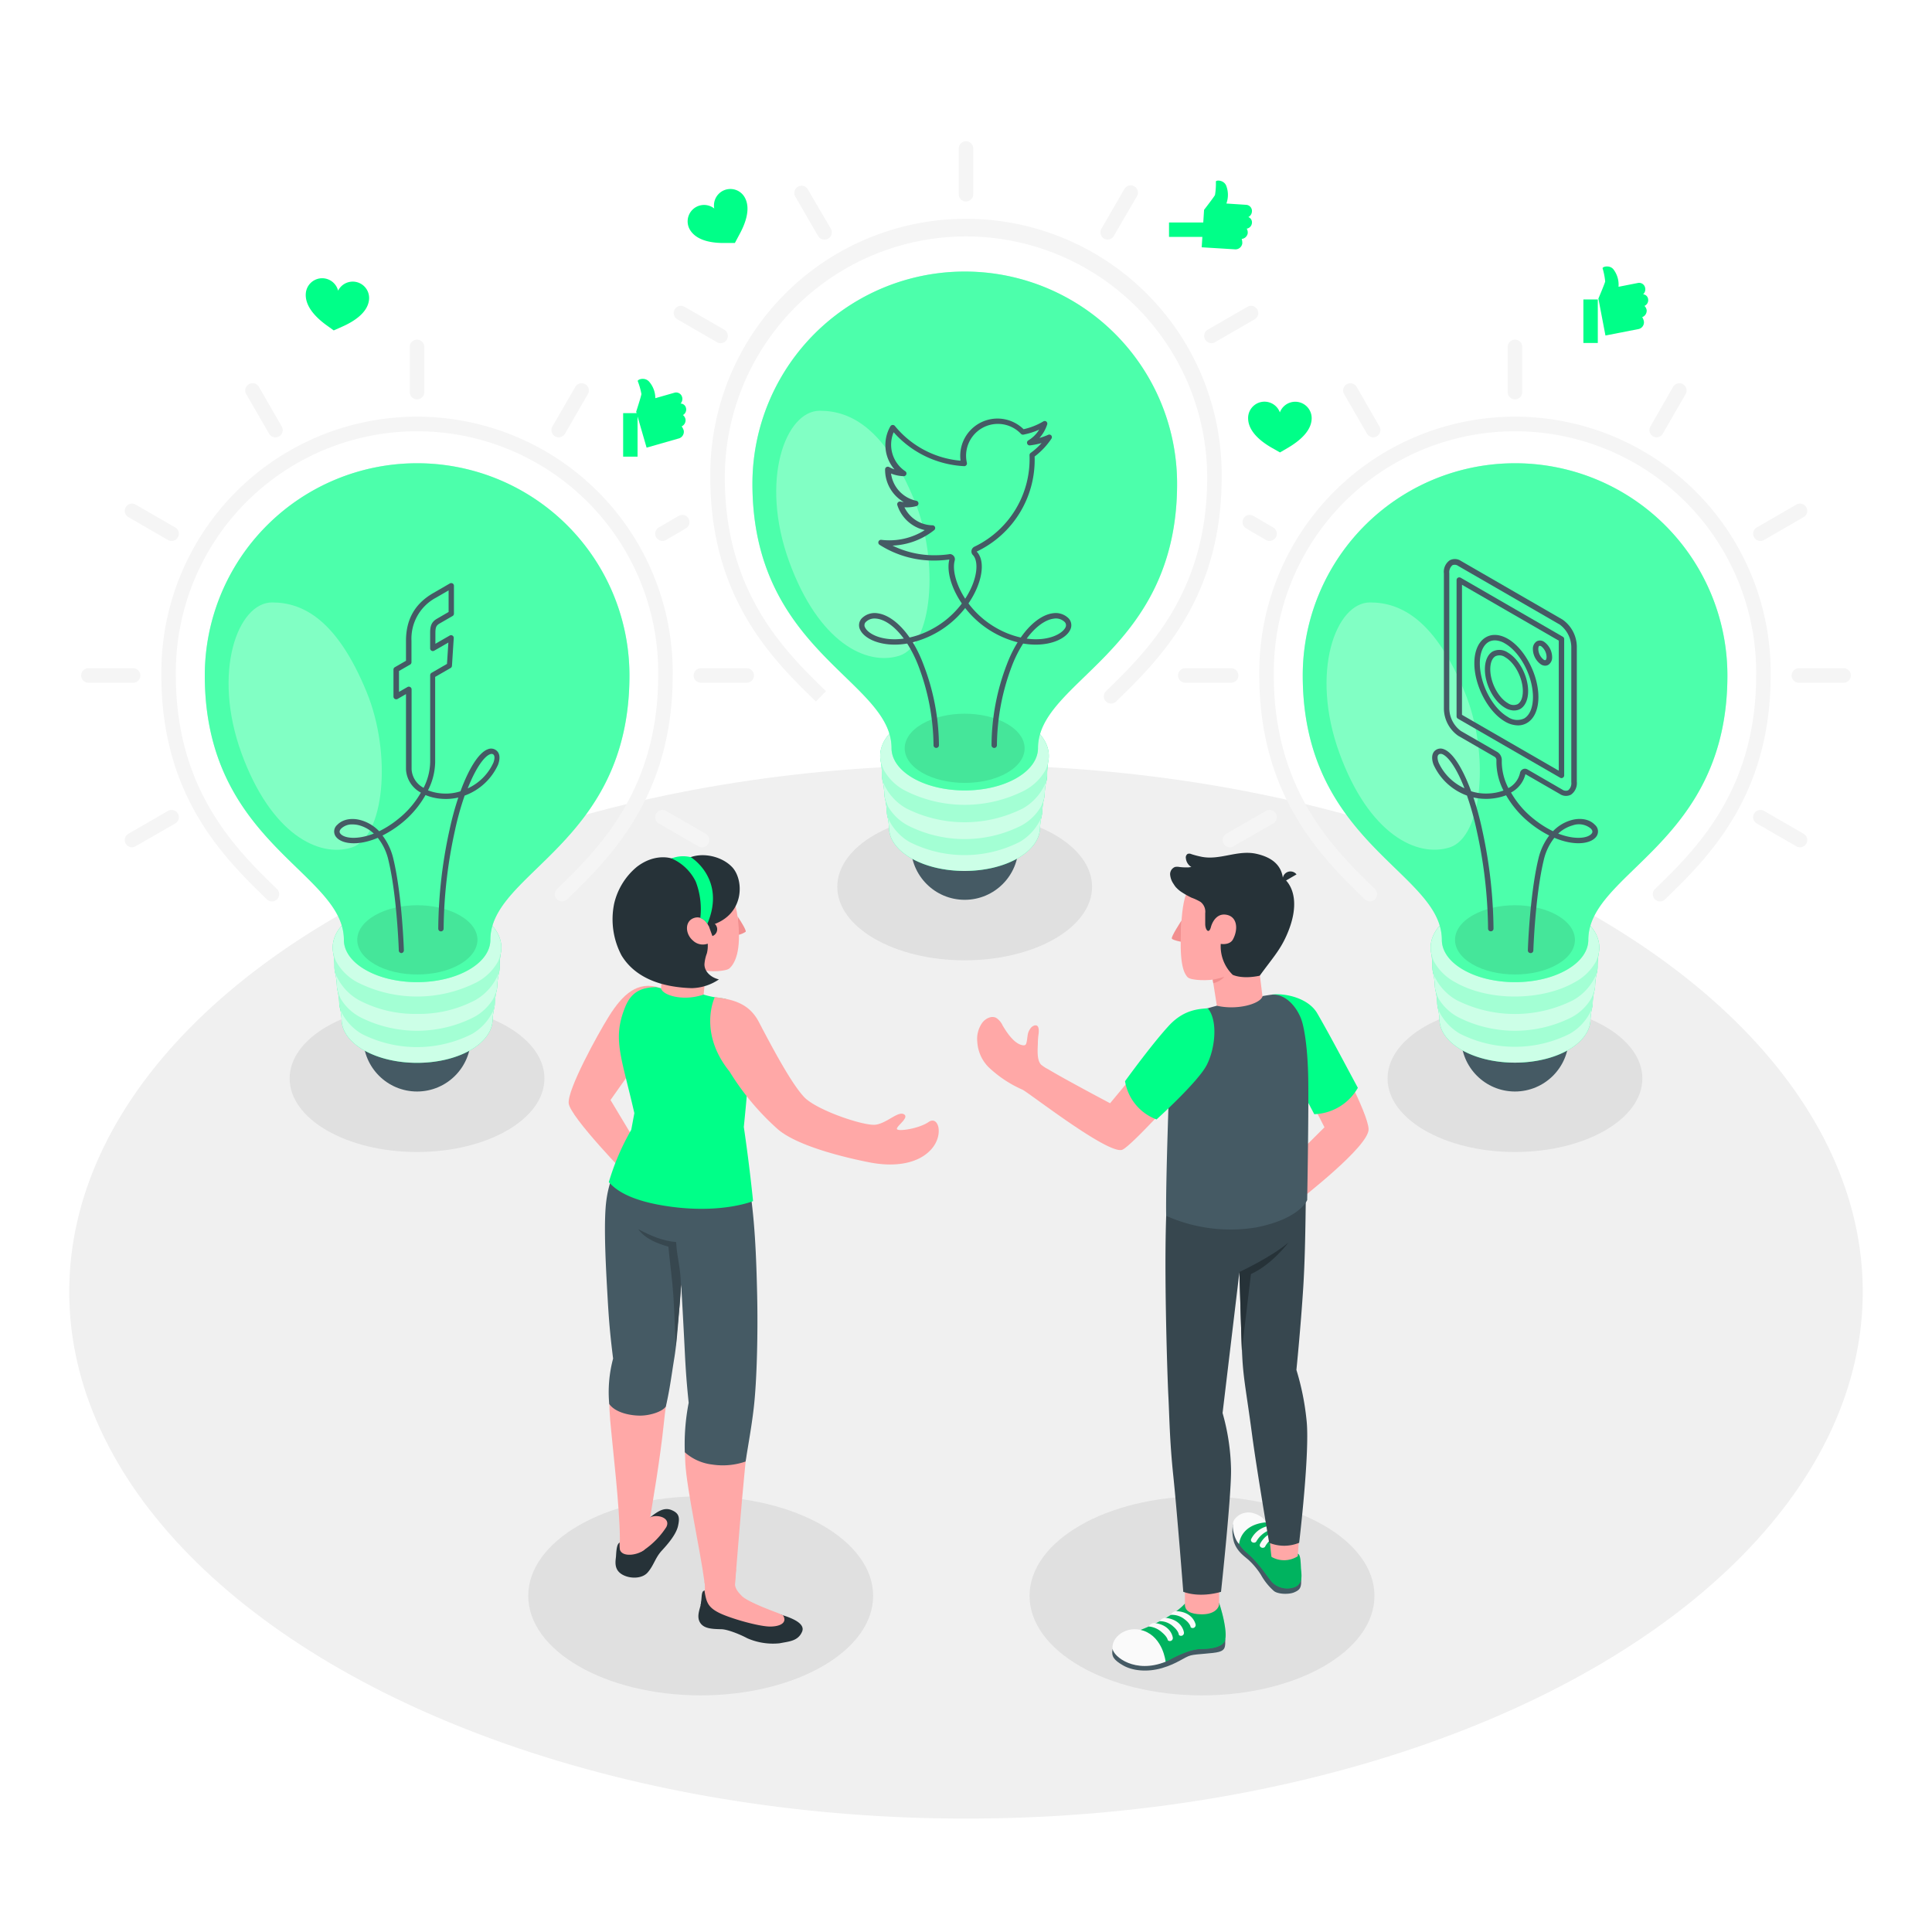 <svg class="animated" id="freepik_stories-social-ideas" xmlns="http://www.w3.org/2000/svg" viewBox="0 0 500 500" version="1.1" xmlns:xlink="http://www.w3.org/1999/xlink" xmlns:svgjs="http://svgjs.com/svgjs"><style>svg#freepik_stories-social-ideas:not(.animated) .animable {opacity: 0;}svg#freepik_stories-social-ideas.animated #freepik--ligh-bulbs--inject-1--inject-170 {animation: 1.5s Infinite  linear floating;animation-delay: 0s;}svg#freepik_stories-social-ideas.animated #freepik--social-icons--inject-1--inject-170 {animation: 1.5s Infinite  linear floating;animation-delay: 0s;}            @keyframes floating {                0% {                    opacity: 1;                    transform: translateY(0px);                }                50% {                    transform: translateY(-10px);                }                100% {                    opacity: 1;                    transform: translateY(0px);                }            }        </style><!--Social Ideas--><g id="freepik--Floor--inject-1--inject-170" class="animable" style="transform-origin: 250px 334.31px;"><ellipse id="freepik--floor--inject-1--inject-170" cx="250" cy="334.31" rx="232.08" ry="136.34" style="fill: rgb(240, 240, 240); transform-origin: 250px 334.31px;" class="animable"></ellipse></g><g id="freepik--Shadows--inject-1--inject-170" class="animable" style="transform-origin: 250px 324.615px;"><ellipse id="freepik--Shadow--inject-1--inject-170" cx="392.07" cy="279.11" rx="32.97" ry="19.03" style="fill: rgb(224, 224, 224); transform-origin: 392.07px 279.11px;" class="animable"></ellipse><ellipse id="freepik--shadow--inject-1--inject-170" cx="311.08" cy="413" rx="44.63" ry="25.76" style="fill: rgb(224, 224, 224); transform-origin: 311.08px 413px;" class="animable"></ellipse><ellipse id="freepik--shadow--inject-1--inject-170" cx="181.34" cy="413" rx="44.63" ry="25.76" style="fill: rgb(224, 224, 224); transform-origin: 181.34px 413px;" class="animable"></ellipse><ellipse id="freepik--shadow--inject-1--inject-170" cx="107.93" cy="279.11" rx="32.97" ry="19.03" style="fill: rgb(224, 224, 224); transform-origin: 107.93px 279.11px;" class="animable"></ellipse><ellipse id="freepik--shadow--inject-1--inject-170" cx="249.66" cy="229.5" rx="32.97" ry="19.03" style="fill: rgb(224, 224, 224); transform-origin: 249.66px 229.5px;" class="animable"></ellipse></g><g id="freepik--ligh-bulbs--inject-1--inject-170" class="animable" style="transform-origin: 250px 162.403px;"><g id="freepik--Lightening--inject-1--inject-170" class="animable" style="transform-origin: 107.95px 202.598px;"><g id="elu29zoelsh8q"><circle cx="107.93" cy="268.56" r="13.92" style="fill: rgb(69, 90, 100); transform-origin: 107.93px 268.56px; transform: rotate(-76.72deg);" class="animable"></circle></g><path d="M129.31,250.24a17.7,17.7,0,0,1,.27-3.41c.81-3.73-1.25-7.62-6.21-10.48-8.53-4.93-22.36-4.93-30.89,0-5,2.86-7,6.75-6.21,10.48a17.7,17.7,0,0,1,.27,3.41,7.48,7.48,0,0,0,.18,1.48,17.16,17.16,0,0,1,.45,3.27,7.73,7.73,0,0,0,.21,1.51,14.62,14.62,0,0,1,.41,3.08A7.17,7.17,0,0,0,88,261a15.21,15.21,0,0,1,.41,3.08c.13,2.79,2,5.55,5.71,7.68,7.64,4.4,20,4.4,27.65,0,3.68-2.13,5.58-4.89,5.71-7.68a16,16,0,0,1,.41-3.08,7.17,7.17,0,0,0,.19-1.37,14.62,14.62,0,0,1,.41-3.08,7.73,7.73,0,0,0,.21-1.51,17.37,17.37,0,0,1,.45-3.28A7.3,7.3,0,0,0,129.31,250.24Z" style="fill: rgb(0, 255, 136); transform-origin: 107.927px 253.856px;" id="el4b6471cxxyq" class="animable"></path><g id="elryaaq6y0gf"><path d="M129.31,250.24a17.7,17.7,0,0,1,.27-3.41c.81-3.73-1.25-7.62-6.21-10.48-8.53-4.93-22.36-4.93-30.89,0-5,2.86-7,6.75-6.21,10.48a17.7,17.7,0,0,1,.27,3.41,7.48,7.48,0,0,0,.18,1.48,17.16,17.16,0,0,1,.45,3.27,7.73,7.73,0,0,0,.21,1.51,14.62,14.62,0,0,1,.41,3.08A7.17,7.17,0,0,0,88,261a15.21,15.21,0,0,1,.41,3.08c.13,2.79,2,5.55,5.71,7.68,7.64,4.4,20,4.4,27.65,0,3.68-2.13,5.58-4.89,5.71-7.68a16,16,0,0,1,.41-3.08,7.17,7.17,0,0,0,.19-1.37,14.62,14.62,0,0,1,.41-3.08,7.73,7.73,0,0,0,.21-1.51,17.37,17.37,0,0,1,.45-3.28A7.3,7.3,0,0,0,129.31,250.24Z" style="fill: rgb(255, 255, 255); opacity: 0.8; transform-origin: 107.927px 253.856px;" class="animable"></path></g><g id="elh66scmi3l47"><g style="opacity: 0.2; transform-origin: 107.94px 258.9px;" class="animable"><path d="M122.62,263.25a32.5,32.5,0,0,1-29.38,0,13,13,0,0,1-5.06-4.77,11.79,11.79,0,0,1-.79-2h0a15.19,15.19,0,0,1,.4,3.07A7.17,7.17,0,0,0,88,261c0,.05,0,.11,0,.16a13.48,13.48,0,0,0,5.66,6.43,31.56,31.56,0,0,0,28.5,0,13.47,13.47,0,0,0,5.65-6.41c0-.06,0-.12,0-.18a7.17,7.17,0,0,0,.19-1.37,14.62,14.62,0,0,1,.41-3.08,10.88,10.88,0,0,1-.8,2A13,13,0,0,1,122.62,263.25Z" style="fill: rgb(0, 255, 136); transform-origin: 107.9px 263.735px;" id="elgpmss5xzg7g" class="animable"></path><path d="M129.13,251.71a7.3,7.3,0,0,0,.18-1.47,17.7,17.7,0,0,1,.27-3.41,12.79,12.79,0,0,1-.69,2,13.46,13.46,0,0,1-5.51,5.38,34.19,34.19,0,0,1-30.9,0A13.4,13.4,0,0,1,87,248.81a11.38,11.38,0,0,1-.7-2h0a17.53,17.53,0,0,1,.27,3.4,7.48,7.48,0,0,0,.18,1.48.44.44,0,0,0,0,.1,13.83,13.83,0,0,0,6.05,7,31.2,31.2,0,0,0,15.14,3.61,31.26,31.26,0,0,0,15.14-3.61,13.88,13.88,0,0,0,6-7A.5.5,0,0,0,129.13,251.71Z" style="fill: rgb(0, 255, 136); transform-origin: 107.94px 254.608px;" id="el27a4hnetp7u" class="animable"></path></g></g><path d="M107.93,119.89A54.93,54.93,0,0,0,53,174.82c0,43.6,36,50.84,36,68.42,0,2.8,1.85,5.6,5.55,7.73,7.4,4.28,19.39,4.28,26.8,0,3.7-2.13,5.55-4.93,5.55-7.73h0c0-17.58,36-24.82,36-68.42A54.92,54.92,0,0,0,107.93,119.89Z" style="fill: rgb(0, 255, 136); transform-origin: 107.95px 187.035px;" id="el9mfe8b5u96c" class="animable"></path><g id="elcv4dkk2jf8q"><path d="M107.93,119.89A54.93,54.93,0,0,0,53,174.82c0,43.6,36,50.84,36,68.42,0,2.8,1.85,5.6,5.55,7.73,7.4,4.28,19.39,4.28,26.8,0,3.7-2.13,5.55-4.93,5.55-7.73h0c0-17.58,36-24.82,36-68.42A54.92,54.92,0,0,0,107.93,119.89Z" style="fill: rgb(255, 255, 255); opacity: 0.3; mix-blend-mode: screen; transform-origin: 107.95px 187.035px;" class="animable"></path></g><g id="el0ilrtfm2s37g"><path d="M97,249.57c-6.06-3.5-6.06-9.17,0-12.67s15.89-3.5,22,0,6.06,9.17,0,12.67S103,253.07,97,249.57Z" style="opacity: 0.1; transform-origin: 108.009px 243.235px;" class="animable"></path></g><g id="elsa9j525oceg"><path d="M70.42,155.91c-8.9,0-15.56,18.05-7.93,39S82.49,222,91,219.34s10.46-24.26,3.88-40.26C87.33,160.69,78.62,155.9,70.42,155.91Z" style="fill: rgb(255, 255, 255); opacity: 0.3; mix-blend-mode: screen; transform-origin: 78.981px 187.917px;" class="animable"></path></g><path d="M103.91,246.66a.7.7,0,0,1-.7-.68c0-.14-.46-14.09-2.68-23.34a14.34,14.34,0,0,0-2.76-5.81c-5,2.13-9.12,1.63-10.66-.08a2.25,2.25,0,0,1,.17-3.28c1.37-1.42,3.64-1.88,6.07-1.22a10.5,10.5,0,0,1,4.78,2.88A26,26,0,0,0,103,212a23.71,23.71,0,0,0,5.92-6.87,7.23,7.23,0,0,1-3.85-6.06V179.63l-2.18,1.26a.73.73,0,0,1-.7,0,.71.71,0,0,1-.36-.61v-7a.7.7,0,0,1,.36-.61l2.88-1.66v-5.14c0-5.59,2.31-9.65,7.06-12.39l4.3-2.49a.73.73,0,0,1,.7,0,.71.71,0,0,1,.35.61v7.21a.69.69,0,0,1-.35.61l-3.36,1.94c-.88.51-1.09,1-1.09,2.51v2.74l3.75-2.16a.7.7,0,0,1,1,.65l-.46,7.21a.73.73,0,0,1-.35.57l-4,2.3v22.07a16.61,16.61,0,0,1-1.86,7.29,12.52,12.52,0,0,0,4.1.83,12.23,12.23,0,0,0,4.31-.59c2.18-5.94,4.77-10.05,7.1-10.88a2.15,2.15,0,0,1,2.18.31c.9.71,1.06,2,.45,3.69a15.18,15.18,0,0,1-8.65,8,75.66,75.66,0,0,0-2.53,9.11,122.32,122.32,0,0,0-2.91,25.31.7.7,0,0,1-.69.72h0a.7.7,0,0,1-.7-.69,122.94,122.94,0,0,1,2.93-25.64,79.44,79.44,0,0,1,2.26-8.31,13.91,13.91,0,0,1-3.8.36,13.48,13.48,0,0,1-4.69-1,25.41,25.41,0,0,1-6.29,7.36,28.16,28.16,0,0,1-4.84,3.11,16,16,0,0,1,2.82,6.08c2.25,9.4,2.71,23.48,2.71,23.63a.7.7,0,0,1-.68.72Zm-12.67-33.3a4,4,0,0,0-2.94,1.08c-.64.67-.4,1.1-.15,1.37,1,1.15,4.33,1.58,8.59-.08A9.09,9.09,0,0,0,93,213.6,6.8,6.8,0,0,0,91.24,213.36Zm36-18.25a1,1,0,0,0-.39.08c-1.58.57-3.77,3.68-5.81,8.85a13.46,13.46,0,0,0,6.65-6.66c.37-1,.37-1.81,0-2.1A.66.66,0,0,0,127.23,195.11Zm-21.42-17.4a.64.64,0,0,1,.35.1.68.68,0,0,1,.35.6v20.66a5.79,5.79,0,0,0,3.11,4.82,15.39,15.39,0,0,0,1.7-6.66V174.74a.71.71,0,0,1,.35-.61l4-2.31.36-5.53-3.67,2.11a.68.68,0,0,1-.7,0,.69.69,0,0,1-.35-.61v-3.95c0-1.75.28-2.86,1.78-3.72l3-1.74v-5.59l-3.25,1.88a12,12,0,0,0-6.36,11.17v5.54a.71.71,0,0,1-.35.61l-2.88,1.66v5.41l2.18-1.25A.64.64,0,0,1,105.81,177.71Z" style="fill: rgb(69, 90, 100); transform-origin: 107.873px 198.78px;" id="elfu9mx6soz2b" class="animable"></path></g><g id="freepik--lightening--inject-1--inject-170" class="animable" style="transform-origin: 392.1px 204.068px;"><g id="el2sh2lkh2tde"><circle cx="392.07" cy="268.56" r="13.92" style="fill: rgb(69, 90, 100); transform-origin: 392.07px 268.56px; transform: rotate(-45deg);" class="animable"></circle></g><path d="M413.46,250.24a17.7,17.7,0,0,1,.27-3.41c.81-3.73-1.25-7.62-6.21-10.48-8.53-4.93-22.36-4.93-30.89,0-5,2.86-7,6.75-6.21,10.48a17.7,17.7,0,0,1,.27,3.41,7.48,7.48,0,0,0,.18,1.48,17.16,17.16,0,0,1,.45,3.27,7.73,7.73,0,0,0,.21,1.51,14.62,14.62,0,0,1,.41,3.08,7.17,7.17,0,0,0,.19,1.37,16,16,0,0,1,.41,3.08c.13,2.79,2,5.55,5.71,7.68,7.63,4.4,20,4.4,27.65,0,3.68-2.13,5.58-4.89,5.71-7.68A15.94,15.94,0,0,1,412,261a6.48,6.48,0,0,0,.2-1.37,15.29,15.29,0,0,1,.4-3.08,7.06,7.06,0,0,0,.22-1.51,17.37,17.37,0,0,1,.45-3.28A7.3,7.3,0,0,0,413.46,250.24Z" style="fill: rgb(0, 255, 136); transform-origin: 392.077px 253.831px;" id="els36um43c2sm" class="animable"></path><g id="elrnazh8w3ura"><path d="M413.46,250.24a17.7,17.7,0,0,1,.27-3.41c.81-3.73-1.25-7.62-6.21-10.48-8.53-4.93-22.36-4.93-30.89,0-5,2.86-7,6.75-6.21,10.48a17.7,17.7,0,0,1,.27,3.41,7.48,7.48,0,0,0,.18,1.48,17.16,17.16,0,0,1,.45,3.27,7.73,7.73,0,0,0,.21,1.51,14.62,14.62,0,0,1,.41,3.08,7.17,7.17,0,0,0,.19,1.37,16,16,0,0,1,.41,3.08c.13,2.79,2,5.55,5.71,7.68,7.63,4.4,20,4.4,27.65,0,3.68-2.13,5.58-4.89,5.71-7.68A15.94,15.94,0,0,1,412,261a6.48,6.48,0,0,0,.2-1.37,15.29,15.29,0,0,1,.4-3.08,7.06,7.06,0,0,0,.22-1.51,17.37,17.37,0,0,1,.45-3.28A7.3,7.3,0,0,0,413.46,250.24Z" style="fill: rgb(255, 255, 255); opacity: 0.8; transform-origin: 392.077px 253.831px;" class="animable"></path></g><g id="elmvnnw0u08"><g style="opacity: 0.2; transform-origin: 392.075px 258.87px;" class="animable"><path d="M406.77,263.25a32.5,32.5,0,0,1-29.38,0,13,13,0,0,1-5.06-4.77,11,11,0,0,1-.79-2h0a14.53,14.53,0,0,1,.41,3.07,7.17,7.17,0,0,0,.19,1.37.9.9,0,0,1,0,.16,13.56,13.56,0,0,0,5.67,6.43,31.56,31.56,0,0,0,28.5,0,13.47,13.47,0,0,0,5.65-6.41,1.13,1.13,0,0,0,0-.18,6.48,6.48,0,0,0,.2-1.37,15.29,15.29,0,0,1,.4-3.08,10.29,10.29,0,0,1-.79,2A13,13,0,0,1,406.77,263.25Z" style="fill: rgb(0, 255, 136); transform-origin: 392.05px 263.69px;" id="eln3a4nqdei6" class="animable"></path><path d="M413.28,251.71a7.3,7.3,0,0,0,.18-1.47,17.7,17.7,0,0,1,.27-3.41,12.79,12.79,0,0,1-.69,2,13.49,13.49,0,0,1-5.52,5.38c-4.23,2.44-9.89,3.67-15.44,3.69s-11.22-1.25-15.45-3.69a13.49,13.49,0,0,1-5.52-5.38,12.79,12.79,0,0,1-.69-2h0a17.53,17.53,0,0,1,.27,3.4,7.48,7.48,0,0,0,.18,1.48s0,.06,0,.1a13.9,13.9,0,0,0,6.06,7,33.53,33.53,0,0,0,30.27,0,13.86,13.86,0,0,0,6.05-7S413.27,251.75,413.28,251.71Z" style="fill: rgb(0, 255, 136); transform-origin: 392.075px 254.625px;" id="el5vj016yu3j9" class="animable"></path></g></g><path d="M392.07,119.89a54.92,54.92,0,0,0-54.92,54.93c0,43.6,36,50.84,36,68.42,0,2.8,1.85,5.6,5.55,7.73,7.4,4.28,19.4,4.28,26.8,0,3.7-2.13,5.55-4.93,5.55-7.73h0c0-17.58,36-24.82,36-68.42A54.93,54.93,0,0,0,392.07,119.89Z" style="fill: rgb(0, 255, 136); transform-origin: 392.1px 187.035px;" id="elmdf5pz84mm" class="animable"></path><g id="eljgsh0he0p4f"><path d="M392.07,119.89a54.92,54.92,0,0,0-54.92,54.93c0,43.6,36,50.84,36,68.42,0,2.8,1.85,5.6,5.55,7.73,7.4,4.28,19.4,4.28,26.8,0,3.7-2.13,5.55-4.93,5.55-7.73h0c0-17.58,36-24.82,36-68.42A54.93,54.93,0,0,0,392.07,119.89Z" style="fill: rgb(255, 255, 255); opacity: 0.3; mix-blend-mode: screen; transform-origin: 392.1px 187.035px;" class="animable"></path></g><g id="elntrgrhcxn6"><path d="M381.1,249.57c-6.06-3.5-6.06-9.17,0-12.67s15.89-3.5,21.95,0,6.06,9.17,0,12.67S387.16,253.07,381.1,249.57Z" style="opacity: 0.1; transform-origin: 392.075px 243.235px;" class="animable"></path></g><g id="elbs8tsdryelf"><path d="M354.57,155.91c-8.9,0-15.56,18.05-7.93,39s20,27.09,28.53,24.4,10.46-24.26,3.88-40.26C371.48,160.69,362.77,155.9,354.57,155.91Z" style="fill: rgb(255, 255, 255); opacity: 0.3; mix-blend-mode: screen; transform-origin: 363.144px 187.907px;" class="animable"></path></g><path d="M392.85,187.73a6.77,6.77,0,0,1-3.37-1c-4.36-2.52-7.92-9.29-7.92-15.08,0-3.19,1.08-5.64,3-6.73,1.6-.93,3.61-.78,5.66.4,4.37,2.52,7.92,9.29,7.92,15.08,0,3.19-1.08,5.64-3,6.73A4.53,4.53,0,0,1,392.85,187.73Zm-6-22a3.23,3.23,0,0,0-1.6.41c-1.44.84-2.27,2.85-2.27,5.52,0,5.35,3.25,11.57,7.23,13.87a4.22,4.22,0,0,0,4.25.4c1.44-.84,2.27-2.85,2.27-5.52,0-5.35-3.24-11.57-7.23-13.87h0A5.35,5.35,0,0,0,386.83,165.72Zm5,18.15a4.66,4.66,0,0,1-2.3-.68h0c-3-1.71-5.26-6.1-5.26-10,0-2.17.74-3.84,2-4.59a3.85,3.85,0,0,1,3.92.26c2.95,1.71,5.27,6.1,5.27,10,0,2.16-.75,3.83-2,4.59A3.26,3.26,0,0,1,391.79,183.87Zm-1.6-1.9a2.54,2.54,0,0,0,2.51.26c.86-.49,1.35-1.72,1.35-3.37,0-3.39-2.05-7.33-4.57-8.78a2.51,2.51,0,0,0-2.51-.26c-.86.49-1.35,1.72-1.35,3.37,0,3.39,2.05,7.33,4.57,8.78Z" style="fill: rgb(69, 90, 100); transform-origin: 389.85px 176.023px;" id="elhxewesi43pn" class="animable"></path><path d="M399.89,172.28a2.05,2.05,0,0,1-1.06-.31,4.93,4.93,0,0,1-2.12-4,2.26,2.26,0,0,1,1-2,1.84,1.84,0,0,1,1.86.1,4.93,4.93,0,0,1,2.12,4,2.26,2.26,0,0,1-1,2A1.59,1.59,0,0,1,399.89,172.28Zm-1.41-5.14a.2.2,0,0,0-.11,0c-.13.07-.26.36-.26.82a3.62,3.62,0,0,0,1.42,2.78.54.54,0,0,0,.46.09c.13-.08.26-.36.26-.82a3.58,3.58,0,0,0-1.42-2.78A.82.82,0,0,0,398.48,167.14Z" style="fill: rgb(69, 90, 100); transform-origin: 399.2px 169.022px;" id="elv1x8hkbynbp" class="animable"></path><path d="M396.09,246.66h0a.7.7,0,0,1-.68-.72c0-.15.46-14.23,2.71-23.63a16,16,0,0,1,2.82-6.08,28.16,28.16,0,0,1-4.84-3.11,25.54,25.54,0,0,1-6.32-7.3,14.86,14.86,0,0,1-8.46.56,77.05,77.05,0,0,1,2.26,8.31,124.25,124.25,0,0,1,2.94,25.64.69.69,0,0,1-.72.69.7.7,0,0,1-.69-.72A122.26,122.26,0,0,0,382.18,215a75.66,75.66,0,0,0-2.53-9.11,15.18,15.18,0,0,1-8.65-8c-.61-1.64-.44-3,.45-3.69a2.17,2.17,0,0,1,2.19-.31c2.32.83,4.91,4.94,7.09,10.88a12.5,12.5,0,0,0,4.31.59,13,13,0,0,0,4.06-.77,16.37,16.37,0,0,1-1.83-7.18v-.84a1.06,1.06,0,0,0-.46-.71l-9.43-5.44a8.7,8.7,0,0,1-3.7-7v-35A3.63,3.63,0,0,1,375.2,145a2.83,2.83,0,0,1,2.9.17l26.27,15.17a8.68,8.68,0,0,1,3.71,7v35a3.64,3.64,0,0,1-1.51,3.32,2.83,2.83,0,0,1-2.9-.18l-8.89-5.13a7.38,7.38,0,0,1-3.73,4.76A23.76,23.76,0,0,0,397,212a26,26,0,0,0,4.91,3.12,10.55,10.55,0,0,1,4.78-2.88c2.43-.66,4.7-.21,6.07,1.22a2.25,2.25,0,0,1,.17,3.28c-1.54,1.71-5.64,2.21-10.66.08a14.47,14.47,0,0,0-2.76,5.81c-2.22,9.25-2.67,23.2-2.68,23.34A.7.7,0,0,1,396.09,246.66Zm7.17-30.93c4.26,1.66,7.55,1.23,8.59.08.25-.27.5-.7-.14-1.37a4.8,4.8,0,0,0-4.69-.84A9.15,9.15,0,0,0,403.26,215.73Zm-8.63-16.79a1.42,1.42,0,0,1,.72.21l9,5.21a1.53,1.53,0,0,0,1.49.17,2.36,2.36,0,0,0,.81-2.1v-35a7.37,7.37,0,0,0-3-5.8l-26.28-15.17a1.52,1.52,0,0,0-1.49-.18,2.39,2.39,0,0,0-.8,2.1v35a7.38,7.38,0,0,0,3,5.8l9.42,5.43a2.45,2.45,0,0,1,1.16,1.93v.85a15.11,15.11,0,0,0,1.71,6.57,5.87,5.87,0,0,0,3-3.88,1.34,1.34,0,0,1,.73-1A1.21,1.21,0,0,1,394.63,198.94Zm-21.85-3.83a.69.69,0,0,0-.46.17c-.37.29-.37,1.1,0,2.1A13.46,13.46,0,0,0,379,204c-2-5.17-4.22-8.28-5.81-8.85A1,1,0,0,0,372.78,195.11Z" style="fill: rgb(69, 90, 100); transform-origin: 392.099px 195.67px;" id="elz3pn9w3gv7m" class="animable"></path><path d="M404.11,201.37a.64.64,0,0,1-.35-.1L377.31,186a.69.69,0,0,1-.35-.61V150.12a.71.71,0,0,1,.35-.61.73.73,0,0,1,.7,0l26.45,15.28a.68.68,0,0,1,.35.6v35.28a.68.68,0,0,1-.35.6A.64.64,0,0,1,404.11,201.37ZM378.36,185l25.05,14.46V165.8l-25.05-14.46Z" style="fill: rgb(69, 90, 100); transform-origin: 390.885px 175.395px;" id="el2z4lfgew9jn" class="animable"></path></g><g id="freepik--lightening--inject-1--inject-170" class="animable" style="transform-origin: 249.68px 154.458px;"><g id="el1kqb3t7sbayk"><circle cx="249.66" cy="218.95" r="13.92" style="fill: rgb(69, 90, 100); transform-origin: 249.66px 218.95px; transform: rotate(-45deg);" class="animable"></circle></g><path d="M271,200.63a17.7,17.7,0,0,1,.27-3.41c.81-3.73-1.25-7.62-6.21-10.48-8.53-4.93-22.36-4.93-30.89,0-5,2.86-7,6.75-6.21,10.48a17.7,17.7,0,0,1,.27,3.41,7.38,7.38,0,0,0,.18,1.47,17.26,17.26,0,0,1,.45,3.28,7.15,7.15,0,0,0,.22,1.51,15.2,15.2,0,0,1,.4,3.08,6.48,6.48,0,0,0,.2,1.37,15.94,15.94,0,0,1,.4,3.08c.13,2.79,2,5.55,5.71,7.67,7.64,4.41,20,4.41,27.65,0,3.68-2.12,5.58-4.88,5.71-7.67a16,16,0,0,1,.41-3.08,7.17,7.17,0,0,0,.19-1.37,14.54,14.54,0,0,1,.41-3.08,7.84,7.84,0,0,0,.21-1.51,17.26,17.26,0,0,1,.45-3.28A6.72,6.72,0,0,0,271,200.63Z" style="fill: rgb(0, 255, 136); transform-origin: 249.617px 204.22px;" id="elchp7e7mxhdi" class="animable"></path><g id="eldiyin42hfwn"><path d="M271,200.63a17.7,17.7,0,0,1,.27-3.41c.81-3.73-1.25-7.62-6.21-10.48-8.53-4.93-22.36-4.93-30.89,0-5,2.86-7,6.75-6.21,10.48a17.7,17.7,0,0,1,.27,3.41,7.38,7.38,0,0,0,.18,1.47,17.26,17.26,0,0,1,.45,3.28,7.15,7.15,0,0,0,.22,1.51,15.2,15.2,0,0,1,.4,3.08,6.48,6.48,0,0,0,.2,1.37,15.94,15.94,0,0,1,.4,3.08c.13,2.79,2,5.55,5.71,7.67,7.64,4.41,20,4.41,27.65,0,3.68-2.12,5.58-4.88,5.71-7.67a16,16,0,0,1,.41-3.08,7.17,7.17,0,0,0,.19-1.37,14.54,14.54,0,0,1,.41-3.08,7.84,7.84,0,0,0,.21-1.51,17.26,17.26,0,0,1,.45-3.28A6.72,6.72,0,0,0,271,200.63Z" style="fill: rgb(255, 255, 255); opacity: 0.8; transform-origin: 249.617px 204.22px;" class="animable"></path></g><g id="elt6jr0cyyax"><g style="opacity: 0.2; transform-origin: 249.655px 209.26px;" class="animable"><path d="M264.35,213.64a32.5,32.5,0,0,1-29.38,0,13.11,13.11,0,0,1-5.06-4.77,12.16,12.16,0,0,1-.79-2h0a15.1,15.1,0,0,1,.4,3.07,6.48,6.48,0,0,0,.2,1.37.9.9,0,0,0,0,.16,13.48,13.48,0,0,0,5.66,6.43,31.56,31.56,0,0,0,28.5,0,13.49,13.49,0,0,0,5.65-6.42s0-.12,0-.17a7.17,7.17,0,0,0,.19-1.37,14.54,14.54,0,0,1,.41-3.08,11.2,11.2,0,0,1-.8,2A13.08,13.08,0,0,1,264.35,213.64Z" style="fill: rgb(0, 255, 136); transform-origin: 249.625px 214.08px;" id="elru61kw104tj" class="animable"></path><path d="M270.86,202.1a6.72,6.72,0,0,0,.18-1.47,17.7,17.7,0,0,1,.27-3.41,11.73,11.73,0,0,1-.69,2,13.38,13.38,0,0,1-5.51,5.37,34.11,34.11,0,0,1-30.9,0,13.32,13.32,0,0,1-5.51-5.37,11.38,11.38,0,0,1-.7-2h0a17.53,17.53,0,0,1,.27,3.4,7.38,7.38,0,0,0,.18,1.47s0,.07,0,.1a13.85,13.85,0,0,0,6.05,7,33.55,33.55,0,0,0,30.28,0,13.88,13.88,0,0,0,6-7A.5.5,0,0,0,270.86,202.1Z" style="fill: rgb(0, 255, 136); transform-origin: 249.655px 205.01px;" id="elxazm6dbzwv" class="animable"></path></g></g><path d="M249.66,70.28a54.92,54.92,0,0,0-54.93,54.92c0,43.61,36,50.85,36,68.42,0,2.8,1.85,5.6,5.55,7.74,7.4,4.27,19.4,4.27,26.8,0,3.7-2.14,5.55-4.94,5.55-7.74h0c0-17.57,36-24.81,36-68.42A54.92,54.92,0,0,0,249.66,70.28Z" style="fill: rgb(0, 255, 136); transform-origin: 249.68px 137.421px;" id="elsj0st059w6" class="animable"></path><g id="el91gq7y7wfok"><path d="M249.66,70.28a54.92,54.92,0,0,0-54.93,54.92c0,43.61,36,50.85,36,68.42,0,2.8,1.85,5.6,5.55,7.74,7.4,4.27,19.4,4.27,26.8,0,3.7-2.14,5.55-4.94,5.55-7.74h0c0-17.57,36-24.81,36-68.42A54.92,54.92,0,0,0,249.66,70.28Z" style="fill: rgb(255, 255, 255); opacity: 0.3; mix-blend-mode: screen; transform-origin: 249.68px 137.421px;" class="animable"></path></g><g id="el97uh87vvblj"><path d="M238.68,200c-6.06-3.5-6.06-9.17,0-12.67s15.89-3.5,21.95,0,6.06,9.17,0,12.67S244.74,203.46,238.68,200Z" style="opacity: 0.1; transform-origin: 249.655px 193.658px;" class="animable"></path></g><g id="eldmfeqy04ut"><path d="M212.16,106.3c-8.91,0-15.57,18-7.94,39s20,27.09,28.53,24.4,10.46-24.26,3.88-40.26C229.06,111.08,220.35,106.29,212.16,106.3Z" style="fill: rgb(255, 255, 255); opacity: 0.3; mix-blend-mode: screen; transform-origin: 220.724px 138.299px;" class="animable"></path></g><path d="M249.79,156.9h0a.68.68,0,0,1-.57-.3c-2.94-4.08-4.31-8.7-3.53-11.8a28.92,28.92,0,0,1-4,.27A26,26,0,0,1,227.64,141a.7.7,0,0,1,.46-1.29,17.19,17.19,0,0,0,11.24-2.52,9.62,9.62,0,0,1-7.11-6.47.7.7,0,0,1,.14-.68.71.71,0,0,1,.66-.23,6.21,6.21,0,0,0,.85.12,9.67,9.67,0,0,1-4.82-8.47.7.7,0,0,1,.36-.59.73.73,0,0,1,.69,0,7.72,7.72,0,0,0,1.38.61,9.65,9.65,0,0,1-1.05-11.16.71.71,0,0,1,1.15-.09,24.73,24.73,0,0,0,17,9,9.65,9.65,0,0,1,9.55-10.91,9.67,9.67,0,0,1,6.76,2.76,17.28,17.28,0,0,0,5.08-2,.69.69,0,0,1,.79,0,.71.71,0,0,1,.24.77,9.66,9.66,0,0,1-2,3.49,16.92,16.92,0,0,0,2.26-.81.69.69,0,0,1,.82.19.71.71,0,0,1,0,.84,18.87,18.87,0,0,1-4.33,4.58,26.27,26.27,0,0,1-15,24.61c2.46,2.5,1.42,8.48-2.43,13.85A.7.7,0,0,1,249.79,156.9Zm-4-13.51a1.36,1.36,0,0,1,1,.46,1.31,1.31,0,0,1,.29,1.21c-.67,2.47.41,6.36,2.71,9.89,3.23-4.94,3.58-9.64,2-11.3a1.32,1.32,0,0,1-.36-1.18,1.37,1.37,0,0,1,.78-1h0a25.16,25.16,0,0,0,14.23-23.65.69.69,0,0,1,.29-.6,17.32,17.32,0,0,0,2.84-2.57,18,18,0,0,1-3,.61.67.67,0,0,1-.74-.47.69.69,0,0,1,.3-.82,8.3,8.3,0,0,0,2.81-2.78,18.63,18.63,0,0,1-4.06,1.29.72.72,0,0,1-.65-.2,8.23,8.23,0,0,0-14,7.5.71.71,0,0,1-.15.61.67.67,0,0,1-.57.25,26.12,26.12,0,0,1-18.23-8.77,8.25,8.25,0,0,0,3,10.08.7.7,0,0,1,.28.8.72.72,0,0,1-.69.49,9.66,9.66,0,0,1-3.27-.69,8.31,8.31,0,0,0,6.55,7.05.71.71,0,0,1,.05,1.37,9.73,9.73,0,0,1-3.13.32,8.23,8.23,0,0,0,7.27,4.66.69.69,0,0,1,.65.48.7.7,0,0,1-.23.77,18.56,18.56,0,0,1-10.78,4,24.6,24.6,0,0,0,10.81,2.5,27.05,27.05,0,0,0,3.85-.27Zm6.7-1.27.29.64h0Zm0,0h0Z" style="fill: rgb(69, 90, 100); transform-origin: 249.767px 132.61px;" id="elm0122v5i27" class="animable"></path><path d="M231.53,166.83c-4.45,0-7.85-1.69-8.89-3.78a2.59,2.59,0,0,1,.62-3.24,4.71,4.71,0,0,1,3.83-1.1c2.87.37,6,2.8,8.58,6.67a.7.7,0,0,1,.06.66.68.68,0,0,1-.51.42A18.68,18.68,0,0,1,231.53,166.83Zm-5.18-6.76a3.18,3.18,0,0,0-2.16.79h0a1.19,1.19,0,0,0-.29,1.57c.83,1.67,4.51,3.6,10,2.84-2.19-3-4.75-4.88-7-5.16A3.6,3.6,0,0,0,226.35,160.07Zm-2.62.27h0Z" style="fill: rgb(69, 90, 100); transform-origin: 229.054px 162.741px;" id="elyglsfodv9s" class="animable"></path><path d="M257.31,193.57a.7.7,0,0,1-.7-.68A59,59,0,0,1,260.55,172a33.72,33.72,0,0,1,2.81-5.78,24.63,24.63,0,0,1-5.41-2.07,24.91,24.91,0,0,1-8.16-6.8,25.07,25.07,0,0,1-13.57,8.87A33.72,33.72,0,0,1,239,172,59.28,59.28,0,0,1,243,192.89a.7.7,0,0,1-.72.67.69.69,0,0,1-.68-.72,59.26,59.26,0,0,0-3.85-20.33,32,32,0,0,0-3.22-6.35.7.7,0,0,1-.06-.66.72.72,0,0,1,.51-.42,22.45,22.45,0,0,0,6-2.16,23.56,23.56,0,0,0,8.24-7.13.72.72,0,0,1,1.14,0,23.53,23.53,0,0,0,8.23,7.13,22.63,22.63,0,0,0,6,2.16.72.72,0,0,1,.51.42.7.7,0,0,1-.06.66,31.72,31.72,0,0,0-3.22,6.35A59,59,0,0,0,258,192.84a.71.71,0,0,1-.68.73Z" style="fill: rgb(69, 90, 100); transform-origin: 249.785px 174.54px;" id="eljrxl15m43zd" class="animable"></path><path d="M268.05,166.83a18.61,18.61,0,0,1-3.69-.37.7.7,0,0,1-.52-.42.71.71,0,0,1,.07-.66c2.58-3.87,5.71-6.3,8.58-6.67a4.72,4.72,0,0,1,3.83,1.1h0a2.59,2.59,0,0,1,.62,3.24C275.9,165.14,272.5,166.83,268.05,166.83Zm-2.34-1.56c5.45.76,9.14-1.17,10-2.84a1.2,1.2,0,0,0-.3-1.57h0a3.24,3.24,0,0,0-2.71-.75C270.45,160.39,267.9,162.3,265.71,165.27Z" style="fill: rgb(69, 90, 100); transform-origin: 270.524px 162.741px;" id="elpbjvlom746" class="animable"></path></g><g id="freepik--Light--inject-1--inject-170" class="animable" style="transform-origin: 108.062px 160.595px;"><path d="M145.46,233.29a1.87,1.87,0,0,1-1.3-3.21c10.42-10.13,26.18-25.42,26.18-55.26a62.42,62.42,0,1,0-124.83,0c0,29.84,15.76,45.13,26.18,55.26a1.87,1.87,0,1,1-2.61,2.68C58.2,222.2,41.76,206.24,41.76,174.82a66.17,66.17,0,1,1,132.33,0c0,31.42-16.44,47.38-27.32,57.94A1.86,1.86,0,0,1,145.46,233.29Z" style="fill: rgb(245, 245, 245); transform-origin: 107.925px 170.565px;" id="elcr1oh7mz3gt" class="animable"></path><path d="M107.93,103.35a1.88,1.88,0,0,1-1.88-1.87V89.64a1.88,1.88,0,0,1,3.75,0v11.84A1.87,1.87,0,0,1,107.93,103.35Z" style="fill: rgb(245, 245, 245); transform-origin: 107.925px 95.624px;" id="elqjc0i3bffqc" class="animable"></path><path d="M71.26,113.18a1.86,1.86,0,0,1-1.62-.94L63.72,102A1.87,1.87,0,1,1,67,100.12l5.92,10.25a1.87,1.87,0,0,1-1.62,2.81Z" style="fill: rgb(245, 245, 245); transform-origin: 68.322px 106.175px;" id="eli3alw9ghy7r" class="animable"></path><path d="M44.41,140a1.86,1.86,0,0,1-.93-.25l-10.26-5.92a1.87,1.87,0,1,1,1.88-3.24l10.25,5.92a1.87,1.87,0,0,1-.94,3.49Z" style="fill: rgb(245, 245, 245); transform-origin: 39.286px 135.169px;" id="el8mg36uadwp5" class="animable"></path><path d="M34.59,176.69H22.75a1.88,1.88,0,0,1,0-3.75H34.59a1.88,1.88,0,0,1,0,3.75Z" style="fill: rgb(245, 245, 245); transform-origin: 28.67px 174.815px;" id="elgkx9wb7t3ye" class="animable"></path><path d="M34.16,219.28a1.88,1.88,0,0,1-.94-3.5l10.26-5.92a1.87,1.87,0,0,1,1.87,3.25L35.1,219A1.89,1.89,0,0,1,34.16,219.28Z" style="fill: rgb(245, 245, 245); transform-origin: 39.292px 214.445px;" id="elb81xtmdi7k6" class="animable"></path><path d="M181.69,219.28a1.89,1.89,0,0,1-.94-.25l-10.25-5.92a1.87,1.87,0,1,1,1.87-3.25l10.26,5.92a1.88,1.88,0,0,1-.94,3.5Z" style="fill: rgb(245, 245, 245); transform-origin: 176.556px 214.444px;" id="elz61x6chrpqi" class="animable"></path><path d="M193.1,176.69H181.26a1.88,1.88,0,0,1,0-3.75H193.1a1.88,1.88,0,1,1,0,3.75Z" style="fill: rgb(245, 245, 245); transform-origin: 187.317px 174.815px;" id="elquc2j0udj3s" class="animable"></path><path d="M171.44,140a1.87,1.87,0,0,1-.94-3.49l5.13-3a1.87,1.87,0,1,1,1.87,3.24l-5.13,3A1.83,1.83,0,0,1,171.44,140Z" style="fill: rgb(245, 245, 245); transform-origin: 174.001px 136.629px;" id="el8efgkhmonv" class="animable"></path><path d="M144.59,113.18a1.83,1.83,0,0,1-.93-.25,1.87,1.87,0,0,1-.69-2.56l5.92-10.25a1.87,1.87,0,0,1,3.25,1.87l-5.92,10.25A1.89,1.89,0,0,1,144.59,113.18Z" style="fill: rgb(245, 245, 245); transform-origin: 147.554px 106.18px;" id="el3vihusi7c5n" class="animable"></path></g><g id="freepik--light--inject-1--inject-170" class="animable" style="transform-origin: 391.938px 160.594px;"><path d="M429.61,233.29a1.87,1.87,0,0,1-1.3-3.21c10.42-10.13,26.18-25.42,26.18-55.26a62.42,62.42,0,1,0-124.83,0c0,29.84,15.75,45.13,26.18,55.26a1.87,1.87,0,1,1-2.61,2.68c-10.88-10.56-27.32-26.52-27.32-57.94a66.17,66.17,0,1,1,132.33,0c0,31.42-16.44,47.38-27.33,57.94A1.82,1.82,0,0,1,429.61,233.29Z" style="fill: rgb(245, 245, 245); transform-origin: 392.075px 170.565px;" id="elvdfeikwqxoh" class="animable"></path><path d="M392.07,103.35a1.87,1.87,0,0,1-1.87-1.87V89.64a1.88,1.88,0,0,1,3.75,0v11.84A1.88,1.88,0,0,1,392.07,103.35Z" style="fill: rgb(245, 245, 245); transform-origin: 392.075px 95.624px;" id="elferf1jiiq38" class="animable"></path><path d="M428.74,113.18a1.83,1.83,0,0,1-.93-.25,1.87,1.87,0,0,1-.69-2.56L433,100.12a1.87,1.87,0,1,1,3.24,1.87l-5.92,10.25A1.86,1.86,0,0,1,428.74,113.18Z" style="fill: rgb(245, 245, 245); transform-origin: 431.679px 106.182px;" id="elirit2nvqakm" class="animable"></path><path d="M455.59,140a1.87,1.87,0,0,1-.94-3.49l10.25-5.92a1.87,1.87,0,0,1,1.88,3.24l-10.26,5.92A1.86,1.86,0,0,1,455.59,140Z" style="fill: rgb(245, 245, 245); transform-origin: 460.714px 135.169px;" id="eld3f8u2ewilc" class="animable"></path><path d="M477.25,176.69H465.41a1.88,1.88,0,0,1,0-3.75h11.84a1.88,1.88,0,0,1,0,3.75Z" style="fill: rgb(245, 245, 245); transform-origin: 471.33px 174.815px;" id="eloaoe8d441mc" class="animable"></path><path d="M465.84,219.28a1.89,1.89,0,0,1-.94-.25l-10.25-5.92a1.87,1.87,0,1,1,1.87-3.25l10.26,5.92a1.88,1.88,0,0,1-.94,3.5Z" style="fill: rgb(245, 245, 245); transform-origin: 460.706px 214.444px;" id="elsjpxaklvl5" class="animable"></path><path d="M318.31,219.28a1.88,1.88,0,0,1-.94-3.5l10.26-5.92a1.87,1.87,0,0,1,1.87,3.25L319.25,219A1.89,1.89,0,0,1,318.31,219.28Z" style="fill: rgb(245, 245, 245); transform-origin: 323.44px 214.446px;" id="elf6wf11s1d2" class="animable"></path><path d="M318.74,176.69H306.9a1.88,1.88,0,1,1,0-3.75h11.84a1.88,1.88,0,0,1,0,3.75Z" style="fill: rgb(245, 245, 245); transform-origin: 312.683px 174.815px;" id="elxjn8b1pp24" class="animable"></path><path d="M328.56,140a1.83,1.83,0,0,1-.93-.25l-5.13-3a1.87,1.87,0,1,1,1.87-3.24l5.13,3a1.87,1.87,0,0,1-.94,3.49Z" style="fill: rgb(245, 245, 245); transform-origin: 326px 136.63px;" id="elbzc69n1l2oq" class="animable"></path><path d="M355.41,113.18a1.89,1.89,0,0,1-1.63-.94L347.86,102a1.87,1.87,0,1,1,3.25-1.87L357,110.37a1.88,1.88,0,0,1-.69,2.56A1.83,1.83,0,0,1,355.41,113.18Z" style="fill: rgb(245, 245, 245); transform-origin: 352.428px 106.184px;" id="elcdpmvyrk7ui" class="animable"></path></g><g id="freepik--light--inject-1--inject-170" class="animable" style="transform-origin: 250px 109.32px;"><path d="M287.54,182.08a1.87,1.87,0,0,1-1.31-3.21c10.43-10.13,26.19-25.42,26.19-55.26a62.42,62.42,0,0,0-124.84,0c0,29.84,15.76,45.13,26.19,55.26l-2.61,2.68,1.3-1.34-1.3,1.34C200.28,171,183.83,155,183.83,123.61a66.17,66.17,0,1,1,132.33,0c0,31.42-16.44,47.38-27.32,57.94A1.82,1.82,0,0,1,287.54,182.08Z" style="fill: rgb(245, 245, 245); transform-origin: 249.995px 119.353px;" id="el10m94t6c3ai" class="animable"></path><path d="M250,52.14a1.87,1.87,0,0,1-1.87-1.87V38.43a1.87,1.87,0,0,1,3.74,0V50.27A1.87,1.87,0,0,1,250,52.14Z" style="fill: rgb(245, 245, 245); transform-origin: 250px 44.35px;" id="elmcvfno01xt" class="animable"></path><path d="M213.33,62a1.88,1.88,0,0,1-1.62-.94l-5.92-10.25A1.87,1.87,0,0,1,209,48.9L215,59.16A1.87,1.87,0,0,1,213.33,62Z" style="fill: rgb(245, 245, 245); transform-origin: 210.423px 55.034px;" id="el5mgsp6wnzgq" class="animable"></path><path d="M186.49,88.81a1.89,1.89,0,0,1-.94-.25L175.3,82.64a1.87,1.87,0,1,1,1.87-3.24l10.26,5.92a1.87,1.87,0,0,1-.94,3.49Z" style="fill: rgb(245, 245, 245); transform-origin: 181.365px 83.98px;" id="elfim9x0mp6b" class="animable"></path><path d="M313.51,88.81a1.88,1.88,0,0,1-1.62-.94,1.86,1.86,0,0,1,.68-2.55l10.26-5.92a1.87,1.87,0,1,1,1.87,3.24l-10.25,5.92A1.89,1.89,0,0,1,313.51,88.81Z" style="fill: rgb(245, 245, 245); transform-origin: 318.636px 83.98px;" id="el62pzdzvxiz4" class="animable"></path><path d="M286.67,62a1.87,1.87,0,0,1-1.62-2.81L291,48.9a1.87,1.87,0,0,1,3.24,1.88L288.29,61A1.88,1.88,0,0,1,286.67,62Z" style="fill: rgb(245, 245, 245); transform-origin: 289.644px 54.984px;" id="el2112eovrr29" class="animable"></path></g></g><g id="freepik--social-icons--inject-1--inject-170" class="animable" style="transform-origin: 252.841px 82.606px;"><g id="freepik--social-icons--inject-1--inject-170" class="animable" style="transform-origin: 252.841px 82.606px;"><path d="M164.64,106.55s1.3-4,1.36-4.58a18.22,18.22,0,0,0-.95-3.33c-.12-.43,1.87-1.18,3,.2a6.57,6.57,0,0,1,1.55,4.21l5-1.43a1.6,1.6,0,0,1,1.93,1.14,1.75,1.75,0,0,1-.4,1.68,1.45,1.45,0,0,1,1.4,1.12,1.63,1.63,0,0,1-.78,1.85,1.94,1.94,0,0,1,.66,1.09,1.77,1.77,0,0,1-1,1.85,3.24,3.24,0,0,1,.54,1.07,1.8,1.8,0,0,1-1.39,2.08l-8.22,2.35Z" style="fill: rgb(0, 255, 136); transform-origin: 171.113px 106.948px;" id="el9196ihslrwg" class="animable"></path><g id="eljczxdluydah"><rect x="161.27" y="106.92" width="3.73" height="11.26" style="fill: rgb(0, 255, 136); transform-origin: 163.135px 112.55px; transform: rotate(-15.709deg);" class="animable"></rect></g><path d="M311.61,54.31s2.57-3.31,2.83-3.85a18.07,18.07,0,0,0,.23-3.46c0-.45,2.16-.48,2.72,1.19a6.57,6.57,0,0,1,0,4.48l5.16.34A1.59,1.59,0,0,1,324,54.73a1.74,1.74,0,0,1-.93,1.45A1.44,1.44,0,0,1,324,57.7a1.62,1.62,0,0,1-1.35,1.48,2,2,0,0,1,.25,1.25,1.77,1.77,0,0,1-1.55,1.41,3.26,3.26,0,0,1,.15,1.19,1.79,1.79,0,0,1-2,1.49L311,64Z" style="fill: rgb(0, 255, 136); transform-origin: 317.505px 55.636px;" id="el5uww9ux8u3d" class="animable"></path><g id="ela5swhhoknor"><rect x="302.54" y="57.58" width="11.26" height="3.73" style="fill: rgb(0, 255, 136); transform-origin: 308.17px 59.445px; transform: rotate(-86.24deg);" class="animable"></rect></g><path d="M413.66,77.28s1.64-3.85,1.76-4.44a17.65,17.65,0,0,0-.67-3.4c-.08-.44,2-1,2.94.45a6.53,6.53,0,0,1,1.18,4.33l5.08-1a1.59,1.59,0,0,1,1.82,1.3,1.74,1.74,0,0,1-.53,1.64,1.44,1.44,0,0,1,1.29,1.23,1.63,1.63,0,0,1-.94,1.78,1.94,1.94,0,0,1,.57,1.14A1.78,1.78,0,0,1,425,82.08a3,3,0,0,1,.44,1.11,1.78,1.78,0,0,1-1.55,2l-8.4,1.64Z" style="fill: rgb(0, 255, 136); transform-origin: 420.108px 77.893px;" id="el6b1biy0vjio" class="animable"></path><g id="elzir9bbioxl"><rect x="409.78" y="77.5" width="3.73" height="11.26" style="fill: rgb(0, 255, 136); transform-origin: 411.645px 83.13px; transform: rotate(-11.02deg);" class="animable"></rect></g><path d="M331.26,117.09l-2.13-1.21c-2.79-1.59-6.12-4.22-6.12-7.67a4.24,4.24,0,0,1,8.22-1.48,4.25,4.25,0,0,1,8.23,1.48c0,3.39-3.31,6-6.09,7.65Z" style="fill: rgb(0, 255, 136); transform-origin: 331.235px 110.521px;" id="elkklv7v5y9ve" class="animable"></path><path d="M190.19,62.88l-2.44,0c-3.21.07-7.42-.46-9.2-3.43a4.25,4.25,0,0,1,6.3-5.49,4.25,4.25,0,0,1,7.81-3c1.75,2.91.26,6.88-1.29,9.7Z" style="fill: rgb(0, 255, 136); transform-origin: 185.705px 55.898px;" id="elr8xf6r6vhs" class="animable"></path><path d="M86.37,85.51l-2-1.44c-2.59-1.9-5.6-4.88-5.21-8.32a4.25,4.25,0,0,1,8.34-.53,4.24,4.24,0,0,1,8,2.4c-.38,3.37-4,5.62-6.92,6.91Z" style="fill: rgb(0, 255, 136); transform-origin: 87.328px 78.76px;" id="el171qzvghfc7" class="animable"></path></g></g><g id="freepik--character-2--inject-1--inject-170" class="animable" style="transform-origin: 303.536px 326.527px;"><g id="freepik--Character--inject-1--inject-170" class="animable" style="transform-origin: 303.536px 326.527px;"><path d="M331.28,258.34c4-.89,8.43,2,11.45,8.27,2.9,6.06,11.26,21.31,11.46,25.59.2,4.44-17.87,18.25-17.36,18,.15-.08-4-8.55-4-8.55l9.94-9.91-6-11.75Z" style="fill: rgb(255, 168, 167); transform-origin: 342.736px 284.193px;" id="elitmc5nf2l8o" class="animable"></path><path d="M329.19,257.39c3.34-.41,9.4.85,11.72,4.87,3.35,5.82,6.15,11.18,10.5,19.27a13.5,13.5,0,0,1-11.28,6.82L336.27,281Z" style="fill: rgb(0, 255, 136); transform-origin: 340.3px 272.833px;" id="eloe0b8h1dqh" class="animable"></path><path d="M287.94,426.79c-.37,1.85.3,2.82,2.69,4.2s6.14,1.85,10.09.71,5.83-2.88,7.47-3.29,5.7-.44,7.32-.92,1.6-1.3,1.59-3.25Z" style="fill: rgb(69, 90, 100); transform-origin: 302.473px 428.29px;" id="el68uvvuzu2yk" class="animable"></path><path d="M315.51,414.84s.77,2.34,1.19,4.38c.33,1.62.8,4.33.23,5.55s-2.78,2-6.22,2c-2.22,0-5.69,1.49-8.07,2.82a12.37,12.37,0,0,1-7.71,1.06c-3.05-.35-6.22-2.13-6.71-3.39s-.63-2.22,6.58-5.29c.06,0,8.36-3.09,11.85-6.94Z" style="fill: rgb(0, 255, 136); transform-origin: 302.61px 422.849px;" id="el9klwh7aoytf" class="animable"></path><g id="elf4q88xrhwop"><g style="opacity: 0.3; transform-origin: 302.61px 422.849px;" class="animable"><path d="M315.51,414.84s.77,2.34,1.19,4.38c.33,1.62.8,4.33.23,5.55s-2.78,2-6.22,2c-2.22,0-5.69,1.49-8.07,2.82a12.37,12.37,0,0,1-7.71,1.06c-3.05-.35-6.22-2.13-6.71-3.39s-.63-2.22,6.58-5.29c.06,0,8.36-3.09,11.85-6.94Z" id="elnymb7xp53p9" class="animable" style="transform-origin: 302.61px 422.849px;"></path></g></g><path d="M301.66,430.05s-.62-6.19-5.65-8c-4.54-1.6-8.51,1.77-8.07,4.7C288.24,428.76,293.77,433.23,301.66,430.05Z" style="fill: rgb(250, 250, 250); transform-origin: 294.783px 426.398px;" id="elmupxo6b79qo" class="animable"></path><path d="M297.29,420.93a5.84,5.84,0,0,1,3.43,1.53c1.45,1.22,1.49,2,1.49,2a.76.76,0,0,0,1.31-.63s-.34-3.12-4.44-3.76A1.67,1.67,0,0,0,297.29,420.93Z" style="fill: rgb(250, 250, 250); transform-origin: 300.409px 422.373px;" id="elrbzww8pxeq9" class="animable"></path><path d="M300.16,419.56a5.14,5.14,0,0,1,3.47,1.37c1.45,1.22,1.46,2.18,1.46,2.18a.76.76,0,0,0,1.31-.63s-.34-3.12-4.45-3.75A1.65,1.65,0,0,0,300.16,419.56Z" style="fill: rgb(250, 250, 250); transform-origin: 303.284px 421.025px;" id="elsb2bxf6quk8" class="animable"></path><path d="M303,417.93a5.15,5.15,0,0,1,3.55,1.13c1.53,1.12,1.6,2.08,1.6,2.08a.77.77,0,0,0,1.27-.72s-.55-3.09-4.69-3.44A1.66,1.66,0,0,0,303,417.93Z" style="fill: rgb(250, 250, 250); transform-origin: 306.217px 419.151px;" id="el86gknqtfxux" class="animable"></path><path d="M315.51,409.59s0,4.34,0,5.48-1.33,2.84-4.81,2.71c-2.44-.09-4.15-.74-4.05-2.76v-5Z" style="fill: rgb(255, 168, 167); transform-origin: 311.078px 413.689px;" id="elnzrgx59h2ai" class="animable"></path><path d="M319.09,394.48a10.42,10.42,0,0,0,.29,4.7c.87,2.47,2.72,3.6,3.8,4.58a18.86,18.86,0,0,1,3.16,3.82,15.89,15.89,0,0,0,3.29,4.12c1,.9,3.93,1,5.33.39s1.86-1.12,1.78-3.35-6.85-3-6.85-3Z" style="fill: rgb(69, 90, 100); transform-origin: 327.847px 403.478px;" id="elbh4uph4qjbo" class="animable"></path><path d="M335.86,402.09c.58.22.73,1.32.81,3.5.07,1.66.76,4.08-1.51,5.12a5.57,5.57,0,0,1-6-1.28c-1.55-1.94-2.6-3.66-4.81-6-1.92-2.06-3.92-2.75-4.77-6.87-.55-2.65-.12-3.74,1.67-4.5,2.44-1,6.29,2.36,8.21,2.9C331.09,395.39,335.29,401.87,335.86,402.09Z" style="fill: rgb(0, 255, 136); transform-origin: 328.089px 401.484px;" id="elkevdgr9y4sg" class="animable"></path><g id="el04ln9xuny8h4"><path d="M335.86,402.09c.58.22.73,1.32.81,3.5.07,1.66.76,4.08-1.51,5.12a5.57,5.57,0,0,1-6-1.28c-1.55-1.94-2.6-3.66-4.81-6-1.92-2.06-3.92-2.75-4.77-6.87-.55-2.65-.12-3.74,1.67-4.5,2.44-1,6.29,2.36,8.21,2.9C331.09,395.39,335.29,401.87,335.86,402.09Z" style="opacity: 0.3; transform-origin: 328.089px 401.484px;" class="animable"></path></g><path d="M329.44,394.93l-.33-.11a6.32,6.32,0,0,0-5.3,3.47c-.32.72.68,1.29,1.28.72a6.75,6.75,0,0,1,5.3-3.45A2.8,2.8,0,0,0,329.44,394.93Z" style="fill: rgb(250, 250, 250); transform-origin: 327.069px 397.031px;" id="ella22dfd585k" class="animable"></path><path d="M331,396.18a6.24,6.24,0,0,0-4.92,3.44c-.33.72.68,1.29,1.28.72a6.43,6.43,0,0,1,4.42-3.29C331.53,396.74,331.27,396.44,331,396.18Z" style="fill: rgb(250, 250, 250); transform-origin: 328.898px 398.376px;" id="els8dur44iow" class="animable"></path><path d="M336.19,398.14l-.33,4.61a6.57,6.57,0,0,1-6.78.18c-.12-.26-.46-4.38-.46-4.38Z" style="fill: rgb(255, 168, 167); transform-origin: 332.405px 400.962px;" id="el217gvfx3j7b" class="animable"></path><path d="M320.69,399.58s.19-4.9,6.81-5.59l.38.22a5.72,5.72,0,0,0-3.26-2.52,4.5,4.5,0,0,0-5.09,1.47C318.37,394.65,319.54,398.62,320.69,399.58Z" style="fill: rgb(250, 250, 250); transform-origin: 323.466px 395.5px;" id="el2tnxdcd8qm" class="animable"></path><path d="M338.12,367.42a66.89,66.89,0,0,0-2.61-12.89s1.12-11,1.78-21.52c.71-11.32.55-25.57.83-28.39,0,0-35.1-8.11-36.05,5-1.06,14.72.07,47.13.28,51.23.31,5.77.32,11.76,1.3,21.11s2.58,30,2.58,30c4.68,1.68,9.77,0,9.77,0s2.71-25.08,2.59-31.73a56.85,56.85,0,0,0-2.19-14.54l4.36-36.48s.44,16.23.74,22,1.1,9.28,2.52,20c1.24,9.3,4.44,28.06,4.44,28.06a10.19,10.19,0,0,0,7.76,0S339.07,375.48,338.12,367.42Z" style="fill: rgb(55, 71, 79); transform-origin: 319.968px 357.423px;" id="elm3wm3qulh6b" class="animable"></path><path d="M333.46,321.55s-4.25,5.72-9.72,8.17c0,0-2.38,20.09-2.36,19.69l-.62-20.22S328.93,325.4,333.46,321.55Z" style="fill: rgb(38, 50, 56); transform-origin: 327.11px 335.483px;" id="elg59amzg5y5a" class="animable"></path><polygon points="313.75 252.89 315.65 264.84 327.5 264.21 325.8 250.32 313.75 252.89" style="fill: rgb(255, 168, 167); transform-origin: 320.625px 257.58px;" id="elsp5otolf0vj" class="animable"></polygon><path d="M336.94,264.3c-1-3.26-4.16-7.49-8.29-6.82-1,.15-1,.15-1.89.31-.5,2-6.56,3.73-11.84,2.49-1.59.42-3,.85-4.37,1.29-3.79,1.26-7.29,4.43-7.88,16.8,0,0-1.05,28.57-.86,36.29a40.89,40.89,0,0,0,23.26,3c11.36-2.22,13.23-7.09,13.23-7.09s.41-22.39.27-31.36C338.45,271.56,337.62,266.54,336.94,264.3Z" style="fill: rgb(69, 90, 100); transform-origin: 320.193px 287.804px;" id="elj984cldq51" class="animable"></path><path d="M305.78,238.22s-2.82,4.29-2.5,4.71,2.4.8,2.4.8Z" style="fill: rgb(242, 143, 143); transform-origin: 304.517px 240.975px;" id="eldjegh6sj5t5" class="animable"></path><path d="M313.63,226.36c-5.72,1.21-7.37,3.72-7.91,12.8-.56,9.49.41,12.47,1.65,13.75.84.86,5.52,1,7.88.37,2.95-.81,9.63-3.18,12.75-7.95,3.68-5.62,4.64-13.23.71-16.35C323.17,224.58,316,225.87,313.63,226.36Z" style="fill: rgb(255, 168, 167); transform-origin: 318.4px 239.735px;" id="elmpje9zg4ttr" class="animable"></path><path d="M313.86,253.54a23.32,23.32,0,0,0,3-.76,5.3,5.3,0,0,1-2.87,1.66Z" style="fill: rgb(242, 143, 143); transform-origin: 315.36px 253.61px;" id="elylfawzlqhg9" class="animable"></path><path d="M304.57,229.87A7.34,7.34,0,0,0,306,231a20.73,20.73,0,0,0,2.39,1.33,13.66,13.66,0,0,1,2.32,1.09,3.2,3.2,0,0,1,1.2,2.91c0,.78,0,1.75,0,2.8,0,1.57,1,2.77,1.51.66,0,0,.91-3.51,3.86-3.07s3.22,3.77,1.81,6.39c-.86,1.59-3.16,1.17-3.16,1.17a10.32,10.32,0,0,0,3.09,8s2.35,1.22,7,.23c3.18-4.38,5.19-6.51,6.88-10.29,3.6-8,1.86-13-.91-15.14-.56-3.69-3.46-5.34-6.77-6.1-4.95-1.14-9.58,1.8-14.47.71a24,24,0,0,1-2.39-.63,1.31,1.31,0,0,0-1-.07,1.09,1.09,0,0,0-.46,1.1,3,3,0,0,0,1.44,2.31,3.76,3.76,0,0,0-.71.08c-.27,0-.55,0-.82,0a12.56,12.56,0,0,1-1.61-.11,3,3,0,0,0-1.11,0,2,2,0,0,0-1.26,2,4.87,4.87,0,0,0,.88,2.38,8.07,8.07,0,0,0,.59.85Z" style="fill: rgb(38, 50, 56); transform-origin: 318.879px 236.805px;" id="elvnv9bj4rh4d" class="animable"></path><path d="M332.12,228.29l3.42-2a2,2,0,0,0-3.42,2Z" style="fill: rgb(38, 50, 56); transform-origin: 333.755px 226.909px;" id="elazjxv12c4wc" class="animable"></path><path d="M264.6,282c1.75.83,22.67,17.23,25.95,15.51S311,276.3,311,276.3a13.3,13.3,0,0,0-.14-14.78s-5.37.87-8.26,5-15.31,19-15.31,19q-4.42-2.34-8.82-4.74c-2.41-1.32-4.83-2.64-7.19-4.05a9.77,9.77,0,0,1-1.85-1.2c-1.15-1.2-.88-4-.83-5.54,0-.72.05-1.44.15-2.15.13-.87.34-3-1.25-2.37a2,2,0,0,0-.77.62,3.79,3.79,0,0,0-.59,1.06c-.31.92-.24,1.94-.54,2.87a.72.72,0,0,1-.2.36.73.73,0,0,1-.5.15c-2.29-.13-4.39-3.39-5.41-5.12a4.66,4.66,0,0,0-1.7-2c-1.24-.61-2.77.19-3.6,1.3a7.25,7.25,0,0,0-1.26,5,10.11,10.11,0,0,0,2.86,6.42A30.54,30.54,0,0,0,264.6,282Z" style="fill: rgb(255, 168, 167); transform-origin: 283.027px 279.578px;" id="elsg40926fj7q" class="animable"></path><path d="M312.56,260.93c-2.3.22-6.13.3-10,4.46-4.49,4.85-11.4,14.42-11.4,14.42a12.77,12.77,0,0,0,8.15,9.9s10.75-9.7,13-14.1S315.2,264,312.56,260.93Z" style="fill: rgb(0, 255, 136); transform-origin: 302.722px 275.32px;" id="elo6k7rf7gtz" class="animable"></path></g></g><g id="freepik--character-1--inject-1--inject-170" class="animable" style="transform-origin: 195.058px 323.348px;"><g id="freepik--character--inject-1--inject-170" class="animable" style="transform-origin: 195.058px 323.348px;"><path d="M170.78,255.66c-5.76-1.95-9.64,1.69-13.21,7.39-2.94,4.71-10.74,18.92-10.39,22.48s15.7,19.3,15.7,19.3l4.22-5L158,284.68l9-12.73Z" style="fill: rgb(255, 168, 167); transform-origin: 158.974px 279.98px;" id="elqb1o3fnt62r" class="animable"></path><path d="M182.32,411.67c-.3,1.39-.62,2-1,3.73-.27,1.22-1.09,3.09-.1,4.59s3,1.59,5.41,1.65c1.55,0,4.77,1.27,6.75,2.33a16.59,16.59,0,0,0,8.4,1.31c2.43-.49,4.75-.54,5.8-3s-3.84-4-6.84-4.78c0,0-10-3.84-10.66-5.75C187.14,411.62,185,411.77,182.32,411.67Z" style="fill: rgb(38, 50, 56); transform-origin: 194.235px 418.52px;" id="elqee1y2o5y6c" class="animable"></path><path d="M190.1,411.79c-3-.17-5.11-.12-7.78-.12-.94,0-.62,2-1,3.73" style="fill: rgb(38, 50, 56); transform-origin: 185.71px 413.532px;" id="el2paeminyy0s" class="animable"></path><path d="M182.3,409.28c2.55,0,5.67-3.15,8.21-3.14,0,0-.27,2.39-.29,3.78s1.29,2.61,1.7,3.05c1.38,1.49,7.45,3.74,8.85,4.27a15.6,15.6,0,0,1,1.89.83c1.06,1.7-.39,2.83-3.24,2.88s-10.51-2.12-13.4-3.59-3.21-2.86-3.67-5.47A7.92,7.92,0,0,0,182.3,409.28Z" style="fill: rgb(255, 168, 167); transform-origin: 192.654px 413.545px;" id="el7vyn6so0qlc" class="animable"></path><path d="M160.43,399.21c-.7.23-.89,1.5-1,3.43-.06,1.24-.91,4,2.47,5.25,1.8.67,4.41.58,5.73-.95,1.64-1.91,1.9-3.75,3.67-5.67,1.54-1.67,3.68-4.15,4.17-6.34s.32-3.3-1.69-4.13-3.76.54-5.44,1.8a21.78,21.78,0,0,1-2.07,1.13C164.16,394.93,162.35,398.59,160.43,399.21Z" style="fill: rgb(38, 50, 56); transform-origin: 167.496px 399.417px;" id="el6k6a86obx7q" class="animable"></path><path d="M160.43,398.58a9.26,9.26,0,0,0,0,2.47c.66,2.1,4.79,1.38,6.35,0,.3-1.65.39-3.35.54-5Z" style="fill: rgb(255, 168, 167); transform-origin: 163.834px 399.209px;" id="elvyl61exo9we" class="animable"></path><path d="M166.35,393.67c.81-.25,1.13-.72,2.07-1.07h0c2-.75,5.25.32,4,2.64a20.91,20.91,0,0,1-5.58,5.78c-1.65,1.18-1.78.31-2.88-.2.32-2,.54-3.87.8-5.83C165.31,394.51,165.54,393.92,166.35,393.67Z" style="fill: rgb(255, 168, 167); transform-origin: 168.329px 396.986px;" id="elrzji5slll3a" class="animable"></path><path d="M157.9,367.32c-.62-7.26.22-10,1.25-15.85-.81-5.73-1.46-14.17-1.67-19.72-.48-13.17-1.1-23.06,4.25-34.56,9.07-3.46,29.16.44,31.21,8.41,1,14.67,2.09,39.43,1.54,52.74-.33,8-.67,11.32-1.83,23.14-.82,8.4-1.67,19.25-2.43,28.44-3.33,1.26-7,6.64-7.94-.71s-4.61-24.09-4.93-30.72c-.4-8.09.46-9.06,1.44-15.55-1.08-10-1.53-20.3-2.47-30.6-.76,5.82-.92,8.09-1.61,14.69s-2.14,13.62-3,22.14c-.77,7.39-2.73,19.78-4.28,28.13-2.5.49-4.3,3.29-7,1.28C160.41,390,158.52,374.57,157.9,367.32Z" style="fill: rgb(255, 168, 167); transform-origin: 175.901px 354.462px;" id="el4oxyjx0laat" class="animable"></path><path d="M161.56,297c-2.25,5.5-4.33,9-4.82,15.48s.16,17.22.52,23.56.7,9.83,1.41,15.56a33.75,33.75,0,0,0-1,11.76c1.64,2.28,5.48,3,8,3s5.73-1,6.65-2.35c1.07-4.73,1.36-7.45,2.21-12.68s1.25-13.16,1.76-18.86c.31,5.36.69,12.35.94,17.44s.51,8.4,1,13.13a56,56,0,0,0-1,12.81,12.93,12.93,0,0,0,7.09,3.17,18,18,0,0,0,8.64-.78c.77-4.91,1.51-8.79,2.09-13.69.89-7.53,1.11-20.36.9-29.51s-.58-20.53-2.27-29.44C183,302.6,172.27,300,161.56,297Z" style="fill: rgb(69, 90, 100); transform-origin: 176.294px 338.116px;" id="eli6mact719dp" class="animable"></path><path d="M176.2,332.62c0-4.52-1-7-1.22-11.18-3.55-.27-6.72-1.71-9.81-3.33,1.87,2.55,4.89,3.67,7.81,4.54.39,4.27,1,8.38,1.29,12.69s.35,8.92.67,13.22C175.12,343.66,176.18,337.14,176.2,332.62Z" style="fill: rgb(55, 71, 79); transform-origin: 170.685px 333.335px;" id="el58d7g0z95mu" class="animable"></path><path d="M187.68,236.33s3.8-4.4.93-8.79c-3.38-5.16-9.44-7-17-4.86-3.74,1-9.28,6.12-9.67,13.32-.29,5.56,15.25,9.47,14.94,13.28Z" style="fill: rgb(38, 50, 56); transform-origin: 175.809px 235.542px;" id="elcuszp0ngrjj" class="animable"></path><polygon points="182.76 250.56 181.59 262.78 170.67 262.1 171.54 248.55 182.76 250.56" style="fill: rgb(255, 168, 167); transform-origin: 176.715px 255.665px;" id="elmvkaecyhvb" class="animable"></polygon><path d="M190.87,237.15s2.42,3.59,2.1,4a5.81,5.81,0,0,1-1.85.79Z" style="fill: rgb(242, 143, 143); transform-origin: 191.935px 239.545px;" id="el3y9tjkpykmi" class="animable"></path><path d="M183.48,225.76c2.35,1.19,6.41,3.4,7.46,11.91,1.07,8.74-.91,11.78-2.12,12.92-.82.78-5,1.06-7.25.39-2.75-.84-8.72-3.74-11.52-8.26-3.3-5.3-4-12.38-.17-15.15C175.22,223.67,181.48,224.75,183.48,225.76Z" style="fill: rgb(255, 168, 167); transform-origin: 179.264px 238.085px;" id="ellr8jiaqzb4b" class="animable"></path><path d="M184.37,242.25a1.87,1.87,0,1,0-1.27-3.52Z" style="fill: rgb(38, 50, 56); transform-origin: 184.353px 240.434px;" id="el4qfl99ir14x" class="animable"></path><path d="M164.82,224.34a17.46,17.46,0,0,0-5.88,9.54,20,20,0,0,0,1.92,13.4c3.79,6.22,11.11,8.25,18.2,8.45a13,13,0,0,0,7-2.26c-2.26-.55-3.75-2.14-3.75-3.9a10.08,10.08,0,0,1,.63-2.85,8.1,8.1,0,0,0,.22-2.5,3.69,3.69,0,0,1-3.84-.82c-2-1.69-2.18-5,.3-5.83s3.77,2.05,3.77,2.05c9.48-2.36,9.29-12,6-15.3-2.92-3-8.61-4.06-12.23-1.72l.64,1.76a23.07,23.07,0,0,0-4.44.3l.42-2.5S169.59,220.68,164.82,224.34Z" style="fill: rgb(38, 50, 56); transform-origin: 174.983px 238.527px;" id="eliy82h38i4r" class="animable"></path><path d="M178.79,221.84a8.28,8.28,0,0,0-5,.32,12.58,12.58,0,0,1,6.27,6,19.89,19.89,0,0,1,1.18,9.42,3.64,3.64,0,0,1,1.82,1.52C188,227.44,178.79,221.84,178.79,221.84Z" style="fill: rgb(0, 255, 136); transform-origin: 179.153px 230.348px;" id="el3wzjmrxg24i" class="animable"></path><path d="M161.64,261c1.23-3.19,3.11-5.47,8.11-5.53l1.33.3c.35,1.8,5.71,3.46,11,1.62a22.36,22.36,0,0,0,2.93.7l2.54.36c3.87,1.25,5.58,7.86,5.95,18.33.13,3.56-.27,7.51-1,14.88,1.54,10.42,2.39,19.19,2.39,19.19s-7.72,3.19-20.86,1.5c-11.76-1.52-15-4.86-16.47-6.4a62.29,62.29,0,0,1,5.81-13.56l.8-4.31C160.86,273.55,158.51,269.08,161.64,261Z" style="fill: rgb(0, 255, 136); transform-origin: 176.225px 284.157px;" id="el0bh9pdbrh8fp" class="animable"></path><path d="M185,258.05c5.13.63,9,1.83,11.42,6.49,4.49,8.61,8.74,16.26,11.72,19.41,3.19,3.36,15.6,7.58,18.55,7.11s5.72-3.55,7.24-2.69-2,3.08-1.81,3.81,5.68-.06,8.21-1.81,4,3.28.74,7-9.29,4.77-16,3.46-19.14-4.35-24-8.79a66.46,66.46,0,0,1-12.26-14.72C180.55,267.09,185,258.05,185,258.05Z" style="fill: rgb(255, 168, 167); transform-origin: 213.375px 279.709px;" id="elszm6uoitfx" class="animable"></path></g></g><defs>     <filter id="active" height="200%">         <feMorphology in="SourceAlpha" result="DILATED" operator="dilate" radius="2"></feMorphology>                <feFlood flood-color="#32DFEC" flood-opacity="1" result="PINK"></feFlood>        <feComposite in="PINK" in2="DILATED" operator="in" result="OUTLINE"></feComposite>        <feMerge>            <feMergeNode in="OUTLINE"></feMergeNode>            <feMergeNode in="SourceGraphic"></feMergeNode>        </feMerge>    </filter>    <filter id="hover" height="200%">        <feMorphology in="SourceAlpha" result="DILATED" operator="dilate" radius="2"></feMorphology>                <feFlood flood-color="#ff0000" flood-opacity="0.5" result="PINK"></feFlood>        <feComposite in="PINK" in2="DILATED" operator="in" result="OUTLINE"></feComposite>        <feMerge>            <feMergeNode in="OUTLINE"></feMergeNode>            <feMergeNode in="SourceGraphic"></feMergeNode>        </feMerge>            <feColorMatrix type="matrix" values="0   0   0   0   0                0   1   0   0   0                0   0   0   0   0                0   0   0   1   0 "></feColorMatrix>    </filter></defs></svg>